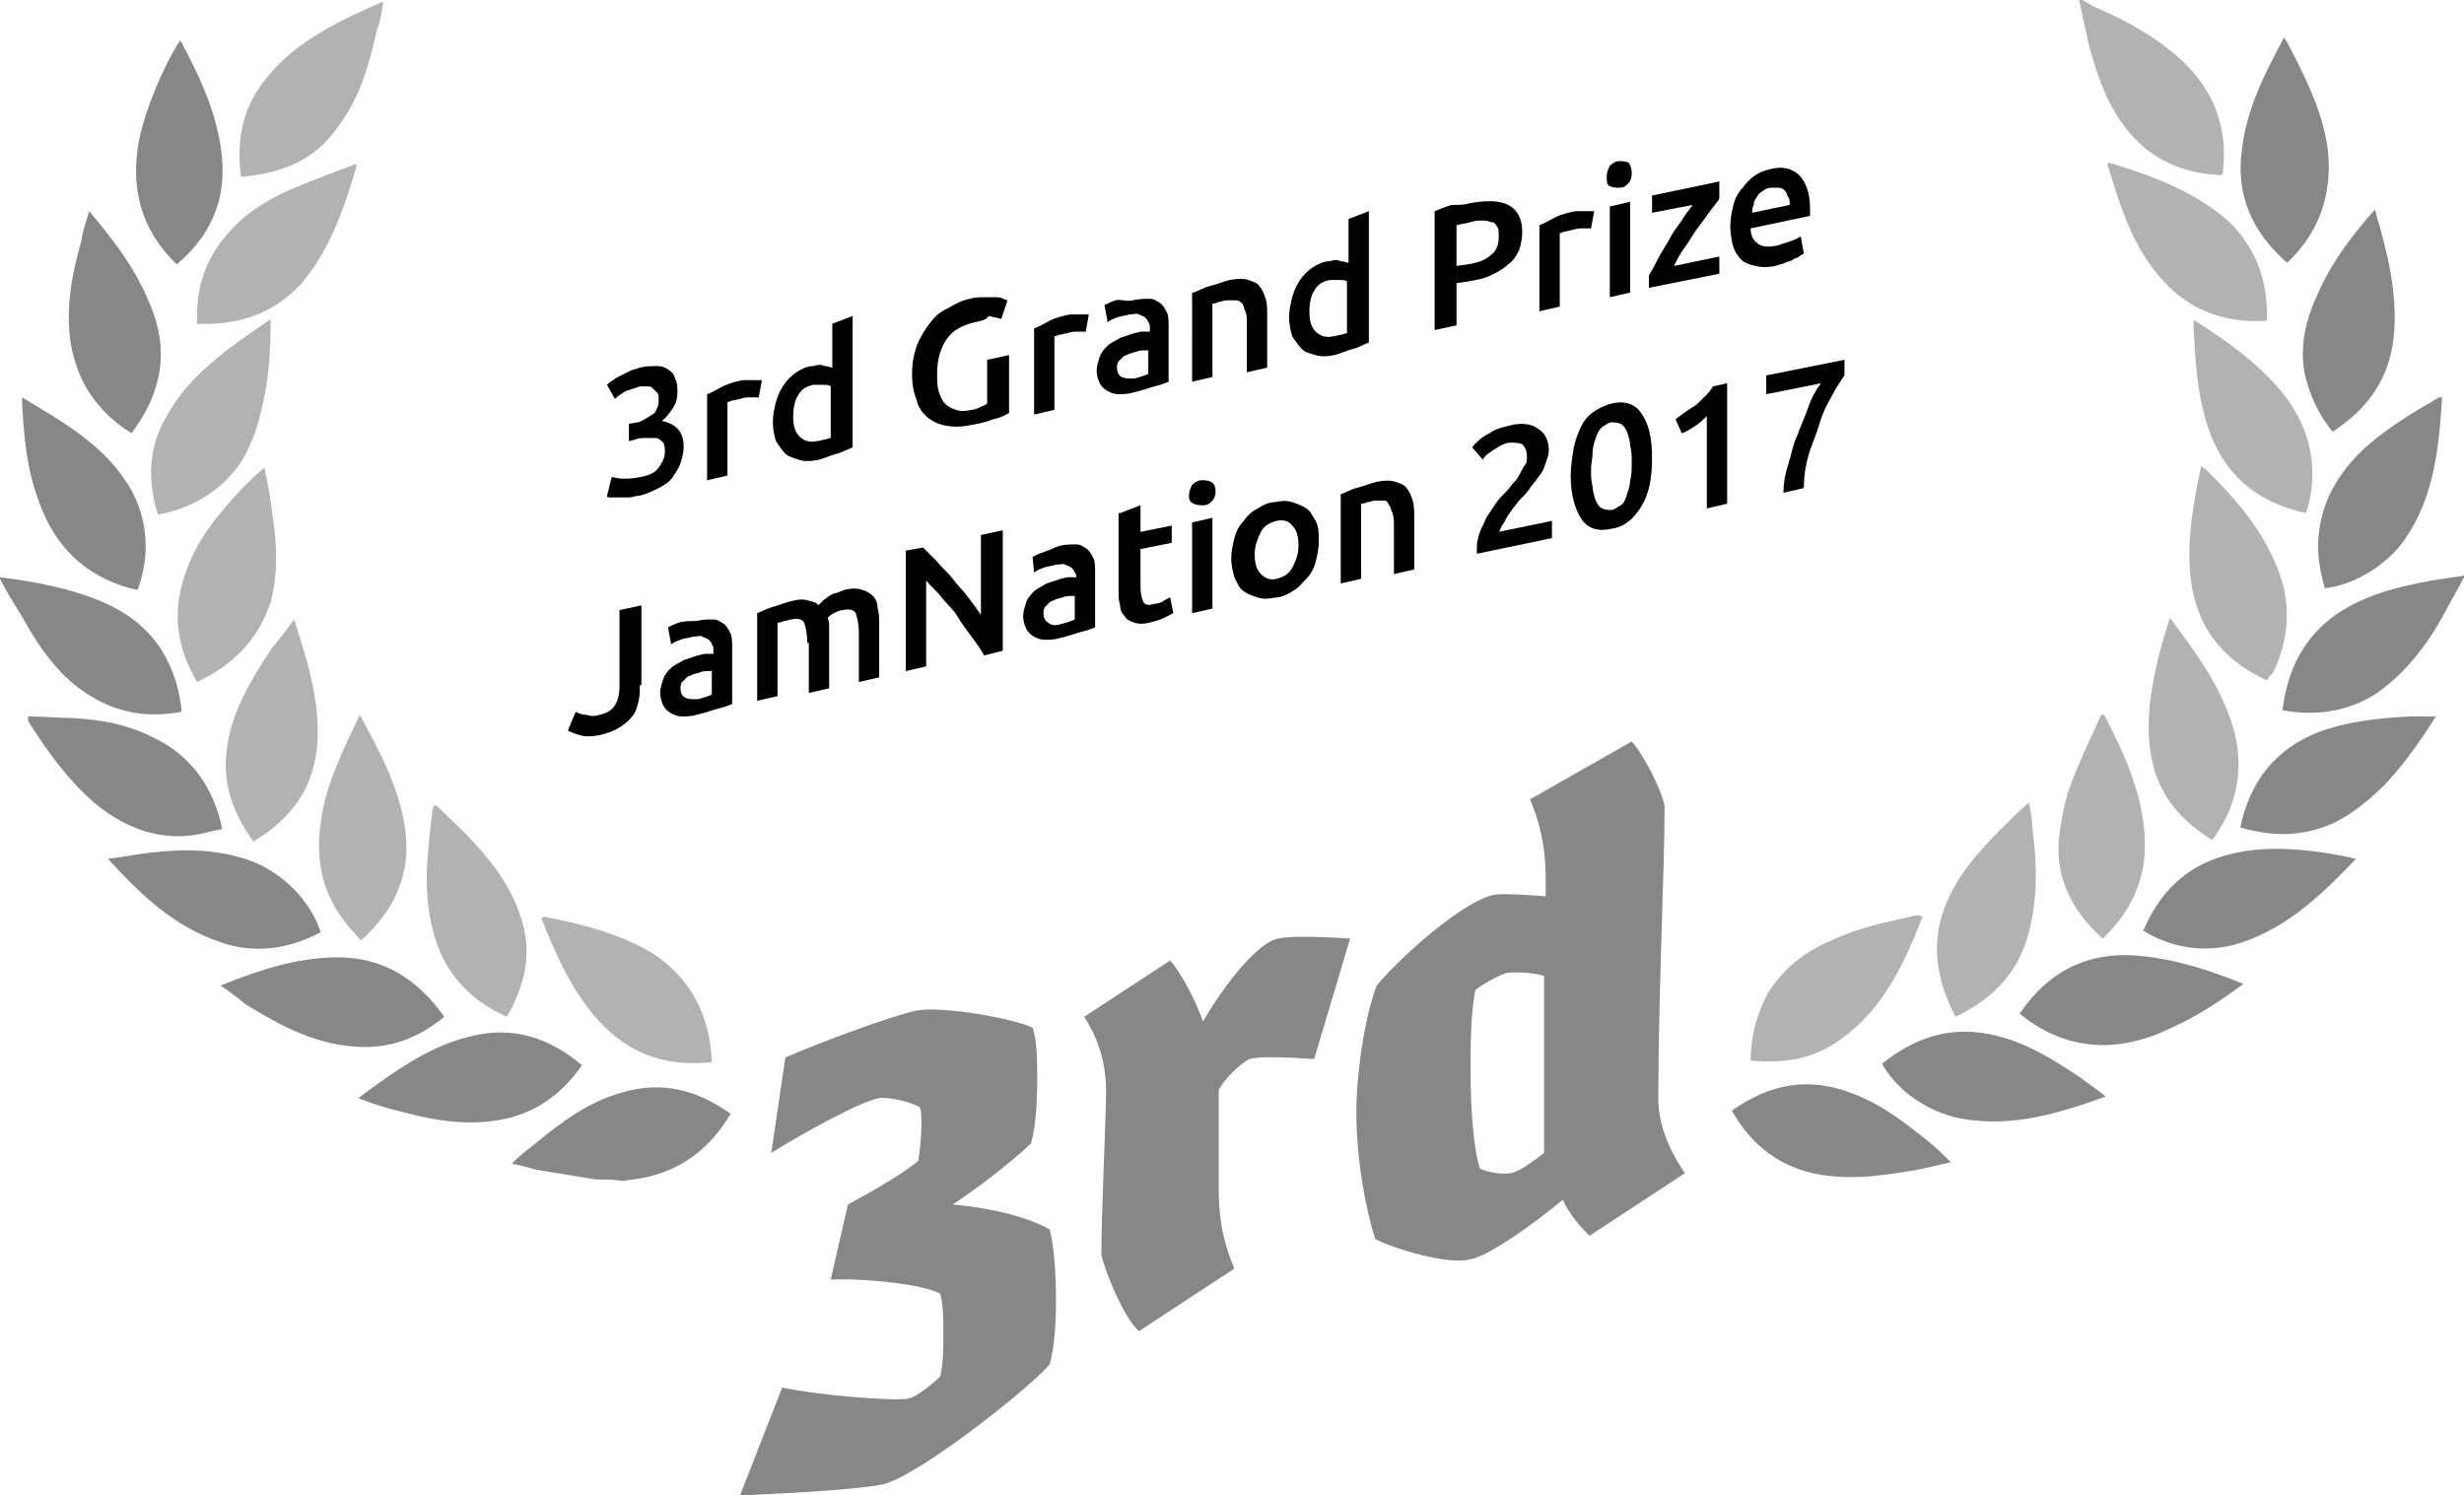 <?xml version="1.0" encoding="utf-8"?>
<!-- Generator: Adobe Illustrator 22.0.1, SVG Export Plug-In . SVG Version: 6.00 Build 0)  -->
<svg version="1.1" id="Calque_1" xmlns="http://www.w3.org/2000/svg" xmlns:xlink="http://www.w3.org/1999/xlink" x="0px" y="0px"
	 viewBox="0 0 157.5 95.6" style="enable-background:new 0 0 157.5 95.6;" xml:space="preserve">
<style type="text/css">
	.st0{fill:#B2B2B2;}
	.st1{fill:#878787;}
</style>
<g>
	<g>
		<path d="M40.8,31.7c-0.2,0-0.4,0.1-0.6,0.1c-0.2,0-0.4,0-0.6,0s-0.4,0-0.5,0c-0.2,0-0.3,0-0.3-0.1l0.3-1.2c0.2,0,0.4,0.1,0.7,0.1
			c0.3,0,0.6,0,1.1-0.1c0.6-0.1,1-0.3,1.2-0.6s0.4-0.6,0.4-1c0-0.2,0-0.4-0.1-0.6c-0.1-0.1-0.2-0.2-0.4-0.3C41.7,28,41.5,28,41.3,28
			c-0.2,0-0.5,0-0.7,0.1l-0.4,0.1v-1.1l0.5-0.1c0.2,0,0.3-0.1,0.5-0.2c0.2-0.1,0.3-0.2,0.5-0.3s0.2-0.2,0.3-0.4
			c0.1-0.2,0.1-0.3,0.1-0.6c0-0.2,0-0.3-0.1-0.4s-0.2-0.2-0.3-0.3c-0.1-0.1-0.2-0.1-0.4-0.1s-0.3,0-0.4,0c-0.3,0.1-0.6,0.2-0.9,0.3
			c-0.3,0.2-0.5,0.3-0.7,0.5l-0.5-0.9c0.1-0.1,0.2-0.2,0.4-0.3c0.1-0.1,0.3-0.2,0.5-0.3c0.2-0.1,0.4-0.2,0.6-0.3s0.4-0.1,0.6-0.2
			c0.4-0.1,0.8-0.1,1.1-0.1c0.3,0,0.6,0.1,0.8,0.3c0.2,0.1,0.3,0.3,0.4,0.6c0.1,0.2,0.1,0.5,0.1,0.8c0,0.4-0.1,0.7-0.3,1
			s-0.4,0.6-0.7,0.8c0.4,0.1,0.7,0.2,1,0.5c0.3,0.3,0.4,0.7,0.4,1.2c0,0.3-0.1,0.7-0.2,1c-0.1,0.3-0.3,0.6-0.5,0.9s-0.5,0.5-0.9,0.7
			S41.3,31.6,40.8,31.7z"/>
		<path d="M48.5,25.4c-0.1,0-0.3,0-0.5,0c-0.2,0-0.4,0-0.7,0.1c-0.1,0-0.3,0.1-0.5,0.1c-0.2,0.1-0.3,0.1-0.3,0.1v4.7l-1.3,0.3v-5.5
			c0.3-0.1,0.6-0.3,1-0.5c0.4-0.2,0.8-0.3,1.3-0.4c0.1,0,0.2,0,0.3,0c0.1,0,0.2,0,0.3,0c0.1,0,0.2,0,0.3,0c0.1,0,0.2,0,0.3,0
			L48.5,25.4z"/>
		<path d="M54.5,28.6c-0.3,0.1-0.6,0.3-1,0.4c-0.4,0.1-0.8,0.3-1.2,0.4c-0.5,0.1-0.9,0.1-1.2,0s-0.7-0.2-0.9-0.4
			c-0.2-0.2-0.4-0.5-0.6-0.8c-0.1-0.3-0.2-0.8-0.2-1.2c0-0.5,0.1-0.9,0.2-1.3s0.3-0.8,0.5-1.1s0.5-0.6,0.8-0.8
			c0.3-0.2,0.7-0.4,1.1-0.4c0.3-0.1,0.5-0.1,0.7,0c0.2,0,0.4,0.1,0.5,0.1v-2.8l1.3-0.5V28.6z M50.7,26.6c0,0.6,0.1,1,0.4,1.3
			s0.7,0.4,1.1,0.3c0.2,0,0.4-0.1,0.5-0.1s0.3-0.1,0.4-0.1v-3.3c-0.1-0.1-0.3-0.1-0.5-0.1s-0.4,0-0.6,0c-0.5,0.1-0.8,0.3-1,0.7
			C50.8,25.6,50.7,26.1,50.7,26.6z"/>
		<path d="M62.3,20.6c-0.8,0.2-1.4,0.5-1.8,1.1c-0.4,0.6-0.6,1.3-0.6,2.2c0,0.4,0,0.8,0.1,1.1c0.1,0.3,0.2,0.6,0.4,0.8
			s0.4,0.3,0.7,0.4c0.3,0.1,0.6,0.1,1,0c0.2,0,0.4-0.1,0.6-0.2c0.2-0.1,0.3-0.1,0.4-0.2v-2.8l1.4-0.3v3.7c-0.2,0.1-0.5,0.3-1,0.4
			c-0.5,0.2-1,0.3-1.6,0.4c-0.5,0.1-1,0.1-1.5,0s-0.8-0.3-1.1-0.5c-0.3-0.3-0.6-0.6-0.7-1.1c-0.2-0.5-0.3-1-0.3-1.7s0.1-1.2,0.3-1.8
			c0.2-0.5,0.5-1,0.8-1.4c0.3-0.4,0.7-0.8,1.2-1c0.5-0.3,0.9-0.5,1.4-0.6c0.3-0.1,0.7-0.1,0.9-0.1c0.3,0,0.5,0,0.7,0
			c0.2,0,0.4,0,0.5,0.1c0.1,0,0.2,0.1,0.3,0.1l-0.4,1.2c-0.2-0.1-0.5-0.1-0.8-0.2C63,20.5,62.7,20.5,62.3,20.6z"/>
		<path d="M69.4,21.2c-0.1,0-0.3,0-0.5,0c-0.2,0-0.4,0-0.7,0.1c-0.1,0-0.3,0.1-0.5,0.1c-0.2,0.1-0.3,0.1-0.3,0.1v4.7l-1.3,0.3v-5.5
			c0.3-0.1,0.6-0.3,1-0.5c0.4-0.2,0.8-0.3,1.3-0.4c0.1,0,0.2,0,0.3,0c0.1,0,0.2,0,0.3,0c0.1,0,0.2,0,0.3,0c0.1,0,0.2,0,0.3,0
			L69.4,21.2z"/>
		<path d="M72.4,19.2c0.4-0.1,0.8-0.1,1.1-0.1c0.3,0,0.5,0.2,0.7,0.3c0.2,0.2,0.3,0.4,0.4,0.6s0.1,0.6,0.1,0.9v3.5
			c-0.2,0.1-0.5,0.2-0.9,0.3c-0.4,0.1-0.9,0.3-1.4,0.4c-0.3,0.1-0.7,0.1-0.9,0.1c-0.3,0-0.5-0.1-0.7-0.2s-0.4-0.3-0.5-0.5
			s-0.2-0.5-0.2-0.8c0-0.3,0.1-0.6,0.2-0.9c0.1-0.3,0.3-0.5,0.5-0.7c0.2-0.2,0.5-0.3,0.8-0.5c0.3-0.1,0.6-0.2,0.9-0.3
			c0.1,0,0.3-0.1,0.5-0.1c0.2,0,0.3,0,0.5,0v-0.2c0-0.2,0-0.3-0.1-0.4c0-0.1-0.1-0.2-0.2-0.3c-0.1-0.1-0.2-0.1-0.4-0.2s-0.3,0-0.6,0
			c-0.3,0.1-0.6,0.1-0.8,0.2c-0.3,0.1-0.5,0.2-0.6,0.3l-0.2-1.1c0.2-0.1,0.4-0.2,0.7-0.3S72,19.3,72.4,19.2z M72.5,24.2
			c0.4-0.1,0.7-0.2,0.9-0.3v-1.5c-0.1,0-0.2,0-0.3,0s-0.3,0-0.5,0.1c-0.1,0-0.3,0.1-0.4,0.1c-0.1,0.1-0.3,0.1-0.4,0.2
			c-0.1,0.1-0.2,0.2-0.3,0.3c-0.1,0.1-0.1,0.3-0.1,0.4c0,0.3,0.1,0.5,0.3,0.6C71.9,24.2,72.2,24.2,72.5,24.2z"/>
		<path d="M76.3,18.7c0.3-0.1,0.6-0.3,1-0.4c0.4-0.1,0.9-0.3,1.3-0.4c0.5-0.1,0.9-0.1,1.2,0c0.3,0.1,0.6,0.2,0.7,0.4
			c0.2,0.2,0.3,0.5,0.4,0.8c0.1,0.3,0.1,0.7,0.1,1.1v3.3l-1.3,0.3v-3.1c0-0.3,0-0.6-0.1-0.8s-0.1-0.4-0.2-0.5s-0.2-0.2-0.4-0.2
			s-0.3,0-0.6,0c-0.2,0-0.3,0.1-0.5,0.1c-0.2,0.1-0.3,0.1-0.4,0.1v4.7l-1.3,0.3V18.7z"/>
		<path d="M87.5,21.9c-0.3,0.1-0.6,0.3-1,0.4c-0.4,0.1-0.8,0.3-1.2,0.4c-0.5,0.1-0.9,0.1-1.2,0c-0.4-0.1-0.7-0.2-0.9-0.4
			c-0.2-0.2-0.4-0.5-0.6-0.8c-0.1-0.3-0.2-0.8-0.2-1.2c0-0.5,0.1-0.9,0.2-1.3s0.3-0.8,0.5-1.1s0.5-0.6,0.8-0.8
			c0.3-0.2,0.7-0.4,1.1-0.4c0.3-0.1,0.5-0.1,0.7,0c0.2,0,0.4,0.1,0.5,0.1v-2.8l1.3-0.5V21.9z M83.7,19.9c0,0.6,0.1,1,0.4,1.3
			s0.7,0.4,1.1,0.3c0.2,0,0.4-0.1,0.5-0.1s0.3-0.1,0.4-0.1v-3.3c-0.1-0.1-0.3-0.1-0.5-0.1s-0.4,0-0.6,0c-0.5,0.1-0.8,0.3-1,0.7
			C83.8,18.9,83.7,19.3,83.7,19.9z"/>
		<path d="M93.9,13c1.1-0.2,1.9-0.2,2.5,0.1c0.6,0.3,0.9,0.9,0.9,1.7c0,0.5-0.1,0.9-0.2,1.2c-0.2,0.4-0.4,0.7-0.7,0.9
			c-0.3,0.3-0.7,0.5-1.1,0.7c-0.4,0.2-0.9,0.3-1.5,0.4l-0.7,0.1v2.7l-1.4,0.3v-7.6c0.3-0.1,0.7-0.3,1.1-0.4
			C93.2,13.1,93.6,13.1,93.9,13z M94,14.2c-0.3,0.1-0.6,0.1-0.9,0.2V17l0.7-0.1c0.7-0.1,1.2-0.3,1.5-0.6c0.4-0.3,0.5-0.7,0.5-1.2
			c0-0.3,0-0.5-0.1-0.6c-0.1-0.2-0.2-0.3-0.4-0.3c-0.2-0.1-0.4-0.1-0.6-0.1S94.3,14.1,94,14.2z"/>
		<path d="M101.7,14.6c-0.1,0-0.3,0-0.5,0c-0.2,0-0.4,0-0.7,0.1c-0.1,0-0.3,0.1-0.5,0.1c-0.2,0.1-0.3,0.1-0.3,0.1v4.7l-1.3,0.3v-5.5
			c0.3-0.1,0.6-0.3,1-0.5c0.4-0.2,0.8-0.3,1.3-0.4c0.1,0,0.2,0,0.3,0c0.1,0,0.2,0,0.3,0c0.1,0,0.2,0,0.3,0c0.1,0,0.2,0,0.3,0
			L101.7,14.6z"/>
		<path d="M104.3,11.1c0,0.3-0.1,0.5-0.2,0.6c-0.2,0.2-0.3,0.3-0.6,0.3c-0.2,0-0.4,0-0.6-0.1c-0.2-0.1-0.2-0.3-0.2-0.6
			c0-0.3,0.1-0.5,0.2-0.7c0.2-0.2,0.4-0.3,0.6-0.3c0.2,0,0.4,0,0.6,0.1C104.3,10.7,104.3,10.9,104.3,11.1z M104.2,18.7l-1.3,0.3
			v-5.8l1.3-0.3V18.7z"/>
		<path d="M109.9,12.7c-0.1,0.2-0.3,0.4-0.6,0.8c-0.2,0.3-0.5,0.7-0.8,1.1c-0.3,0.4-0.5,0.8-0.8,1.2c-0.3,0.4-0.5,0.8-0.7,1.2
			l2.9-0.6v1.1l-4.5,0.9v-0.8c0.2-0.3,0.4-0.7,0.6-1.1s0.5-0.8,0.7-1.2s0.5-0.8,0.8-1.2c0.2-0.4,0.5-0.7,0.7-1l-2.6,0.5v-1.1
			l4.3-0.9V12.7z"/>
		<path d="M110.6,14.5c0-0.5,0.1-1,0.2-1.4s0.3-0.8,0.6-1.1c0.2-0.3,0.5-0.6,0.8-0.8c0.3-0.2,0.6-0.3,1-0.4c0.8-0.2,1.4,0,1.8,0.4
			c0.4,0.4,0.7,1.1,0.7,2.1c0,0.1,0,0.2,0,0.2c0,0.1,0,0.2,0,0.3l-3.8,0.8c0,0.5,0.2,0.8,0.5,1c0.3,0.2,0.7,0.2,1.2,0.1
			c0.3-0.1,0.6-0.2,0.9-0.3c0.3-0.1,0.5-0.2,0.6-0.3l0.2,1.1c-0.1,0.1-0.2,0.1-0.3,0.2s-0.3,0.1-0.4,0.2s-0.3,0.1-0.5,0.2
			s-0.4,0.1-0.6,0.2c-0.5,0.1-0.9,0.1-1.3,0c-0.4-0.1-0.7-0.2-0.9-0.4s-0.4-0.5-0.5-0.8S110.6,14.9,110.6,14.5z M114.4,13.1
			c0-0.2,0-0.4-0.1-0.5c-0.1-0.2-0.1-0.3-0.2-0.4c-0.1-0.1-0.2-0.2-0.4-0.2c-0.1,0-0.3,0-0.5,0c-0.2,0-0.4,0.1-0.5,0.2
			c-0.2,0.1-0.3,0.2-0.4,0.4c-0.1,0.1-0.2,0.3-0.2,0.5c-0.1,0.2-0.1,0.3-0.1,0.5L114.4,13.1z"/>
	</g>
	<g>
		<path d="M40.9,43.8c0,0.4,0,0.7-0.1,1.1s-0.2,0.7-0.4,0.9c-0.2,0.3-0.5,0.5-0.8,0.7c-0.3,0.2-0.8,0.4-1.3,0.5
			c-0.5,0.1-0.9,0.1-1.2,0c-0.4-0.1-0.6-0.2-0.8-0.3l0.5-1.2c0.2,0.1,0.4,0.2,0.7,0.2c0.3,0.1,0.5,0.1,0.8,0c0.5-0.1,0.8-0.3,1-0.6
			c0.2-0.3,0.3-0.7,0.3-1.3V39l1.4-0.3V43.8z"/>
		<path d="M44.5,39.7c0.4-0.1,0.8-0.1,1.1-0.1c0.3,0,0.5,0.2,0.7,0.3c0.2,0.2,0.3,0.4,0.4,0.6s0.1,0.6,0.1,0.9V45
			c-0.2,0.1-0.5,0.2-0.9,0.3c-0.4,0.1-0.9,0.3-1.4,0.4c-0.3,0.1-0.7,0.1-0.9,0.1c-0.3,0-0.5-0.1-0.7-0.2s-0.4-0.3-0.5-0.5
			s-0.2-0.5-0.2-0.8c0-0.3,0.1-0.6,0.2-0.9c0.1-0.3,0.3-0.5,0.5-0.7c0.2-0.2,0.5-0.3,0.8-0.5c0.3-0.1,0.6-0.2,0.9-0.3
			c0.1,0,0.3-0.1,0.5-0.1c0.2,0,0.3,0,0.5,0v-0.2c0-0.2,0-0.3-0.1-0.4c0-0.1-0.1-0.2-0.2-0.3c-0.1-0.1-0.2-0.1-0.4-0.2s-0.3,0-0.6,0
			c-0.3,0.1-0.6,0.1-0.8,0.2c-0.3,0.1-0.5,0.2-0.6,0.3l-0.2-1.1c0.2-0.1,0.4-0.2,0.7-0.3S44.1,39.7,44.5,39.7z M44.6,44.7
			c0.4-0.1,0.7-0.2,0.9-0.3v-1.5c-0.1,0-0.2,0-0.3,0s-0.3,0-0.5,0.1c-0.1,0-0.3,0.1-0.4,0.1c-0.1,0.1-0.3,0.1-0.4,0.2
			c-0.1,0.1-0.2,0.2-0.3,0.3c-0.1,0.1-0.1,0.3-0.1,0.4c0,0.3,0.1,0.5,0.3,0.6C44,44.7,44.2,44.7,44.6,44.7z"/>
		<path d="M51.6,41.1c0-0.6-0.1-1-0.2-1.3c-0.1-0.2-0.4-0.3-0.8-0.2c-0.1,0-0.3,0.1-0.5,0.1c-0.2,0.1-0.3,0.1-0.4,0.1v4.7l-1.3,0.3
			v-5.6c0.3-0.1,0.6-0.3,1-0.4c0.4-0.1,0.8-0.3,1.3-0.4c0.4-0.1,0.7-0.1,1,0s0.5,0.1,0.6,0.3c0.1-0.1,0.2-0.2,0.3-0.3
			s0.3-0.2,0.4-0.3c0.2-0.1,0.3-0.2,0.5-0.2c0.2-0.1,0.3-0.1,0.5-0.2c0.4-0.1,0.8-0.1,1.1,0c0.3,0.1,0.5,0.2,0.7,0.4
			c0.2,0.2,0.3,0.5,0.3,0.8c0.1,0.3,0.1,0.7,0.1,1.1v3.3l-1.3,0.3v-3.1c0-0.6-0.1-1-0.2-1.3c-0.1-0.2-0.4-0.3-0.8-0.2
			c-0.2,0-0.4,0.1-0.6,0.2s-0.3,0.2-0.4,0.3c0.1,0.2,0.1,0.4,0.1,0.6c0,0.2,0,0.4,0,0.7v3.2l-1.3,0.3V41.1z"/>
		<path d="M62.9,41.9c-0.2-0.4-0.5-0.8-0.8-1.2s-0.6-0.8-0.9-1.3s-0.7-0.8-1-1.2c-0.3-0.4-0.7-0.7-1-1.1v5.5l-1.3,0.3v-7.7L59,35
			c0.3,0.3,0.6,0.6,0.9,0.9c0.3,0.4,0.7,0.7,1,1.1c0.3,0.4,0.7,0.8,1,1.2s0.6,0.8,0.8,1.1v-5.1l1.4-0.3v7.7L62.9,41.9z"/>
		<path d="M67.7,34.9c0.4-0.1,0.8-0.1,1.1-0.1c0.3,0,0.5,0.2,0.7,0.3c0.2,0.2,0.3,0.4,0.4,0.6s0.1,0.6,0.1,0.9v3.5
			c-0.2,0.1-0.5,0.2-0.9,0.3c-0.4,0.1-0.9,0.3-1.4,0.4c-0.3,0.1-0.7,0.1-0.9,0.1c-0.3,0-0.5-0.1-0.7-0.2s-0.4-0.3-0.5-0.5
			s-0.2-0.5-0.2-0.8c0-0.3,0.1-0.6,0.2-0.9c0.1-0.3,0.3-0.5,0.5-0.7c0.2-0.2,0.5-0.3,0.8-0.5c0.3-0.1,0.6-0.2,0.9-0.3
			c0.1,0,0.3-0.1,0.5-0.1c0.2,0,0.3,0,0.5,0V37c0-0.2,0-0.3-0.1-0.4c0-0.1-0.1-0.2-0.2-0.3c-0.1-0.1-0.2-0.1-0.4-0.2s-0.3,0-0.6,0
			c-0.3,0.1-0.6,0.1-0.8,0.2c-0.3,0.1-0.5,0.2-0.6,0.3L66,35.6c0.2-0.1,0.4-0.2,0.7-0.3S67.4,35,67.7,34.9z M67.8,39.9
			c0.4-0.1,0.7-0.2,0.9-0.3v-1.5c-0.1,0-0.2,0-0.3,0s-0.3,0-0.5,0.1c-0.1,0-0.3,0.1-0.4,0.1c-0.1,0.1-0.3,0.1-0.4,0.2
			c-0.1,0.1-0.2,0.2-0.3,0.3c-0.1,0.1-0.1,0.3-0.1,0.4c0,0.3,0.1,0.5,0.3,0.6C67.2,40,67.5,40,67.8,39.9z"/>
		<path d="M71.6,32.8l1.3-0.5V34l2-0.4v1.1l-2,0.4v2.4c0,0.5,0.1,0.8,0.2,1c0.1,0.2,0.4,0.2,0.7,0.1c0.2,0,0.5-0.1,0.6-0.2
			c0.2-0.1,0.3-0.2,0.4-0.2l0.2,1c-0.2,0.1-0.4,0.2-0.6,0.3c-0.2,0.1-0.5,0.2-0.9,0.3c-0.4,0.1-0.7,0.1-1,0
			c-0.3-0.1-0.5-0.2-0.6-0.4c-0.2-0.2-0.3-0.4-0.3-0.7c-0.1-0.3-0.1-0.6-0.1-1V32.8z"/>
		<path d="M77.7,31.4c0,0.3-0.1,0.5-0.2,0.6c-0.2,0.2-0.3,0.3-0.6,0.3c-0.2,0-0.4,0-0.6-0.1C76.1,32.1,76,32,76,31.7
			c0-0.3,0.1-0.5,0.2-0.7c0.2-0.2,0.4-0.3,0.6-0.3c0.2,0,0.4,0,0.6,0.1C77.6,30.9,77.7,31.1,77.7,31.4z M77.5,38.9l-1.3,0.3v-5.8
			l1.3-0.3V38.9z"/>
		<path d="M84.3,34.6c0,0.5-0.1,0.9-0.2,1.3c-0.1,0.4-0.3,0.8-0.6,1.1s-0.5,0.6-0.9,0.8c-0.3,0.2-0.7,0.4-1.1,0.4
			c-0.4,0.1-0.8,0.1-1.1,0c-0.3-0.1-0.6-0.2-0.9-0.4s-0.4-0.5-0.6-0.9c-0.1-0.4-0.2-0.8-0.2-1.2s0.1-0.9,0.2-1.3
			c0.1-0.4,0.3-0.8,0.6-1.1c0.2-0.3,0.5-0.6,0.9-0.8c0.3-0.2,0.7-0.4,1.1-0.4c0.4-0.1,0.8-0.1,1.1,0c0.3,0.1,0.6,0.2,0.9,0.4
			s0.4,0.5,0.6,0.8C84.3,33.7,84.3,34.1,84.3,34.6z M83,34.9c0-0.6-0.1-1-0.4-1.3c-0.2-0.3-0.6-0.4-1-0.3c-0.4,0.1-0.8,0.3-1,0.7
			c-0.2,0.4-0.4,0.9-0.4,1.4c0,0.6,0.1,1,0.4,1.3s0.6,0.4,1,0.3c0.4-0.1,0.8-0.3,1-0.7S83,35.5,83,34.9z"/>
		<path d="M85.7,31.6c0.3-0.1,0.6-0.3,1-0.4c0.4-0.1,0.9-0.3,1.3-0.4c0.5-0.1,0.9-0.1,1.2,0c0.3,0.1,0.6,0.2,0.7,0.4
			c0.2,0.2,0.3,0.5,0.4,0.8c0.1,0.3,0.1,0.7,0.1,1.1v3.3l-1.3,0.3v-3.1c0-0.3,0-0.6-0.1-0.8s-0.1-0.4-0.2-0.5S88.7,32,88.5,32
			s-0.3,0-0.6,0c-0.2,0-0.3,0.1-0.5,0.1c-0.2,0.1-0.3,0.1-0.4,0.1V37l-1.3,0.3V31.6z"/>
		<path d="M99,28.8c0,0.3-0.1,0.5-0.2,0.8c-0.1,0.3-0.2,0.6-0.4,0.8c-0.2,0.3-0.4,0.5-0.6,0.8c-0.2,0.3-0.4,0.5-0.7,0.8
			c-0.1,0.1-0.2,0.3-0.4,0.5c-0.1,0.2-0.3,0.4-0.4,0.6c-0.1,0.2-0.2,0.4-0.3,0.5c-0.1,0.2-0.1,0.3-0.2,0.4l3.4-0.7v1.1l-4.8,1
			c0-0.1,0-0.1,0-0.2s0-0.1,0-0.2c0-0.4,0.1-0.7,0.2-1s0.3-0.6,0.4-0.9c0.2-0.3,0.4-0.6,0.6-0.9s0.4-0.5,0.7-0.8
			c0.2-0.2,0.3-0.4,0.5-0.6s0.3-0.4,0.4-0.6c0.1-0.2,0.2-0.4,0.3-0.5s0.1-0.4,0.1-0.5c0-0.4-0.1-0.6-0.3-0.8
			c-0.2-0.1-0.5-0.1-0.8-0.1c-0.2,0-0.4,0.1-0.6,0.2s-0.3,0.2-0.5,0.3c-0.1,0.1-0.3,0.2-0.4,0.3c-0.1,0.1-0.2,0.2-0.2,0.3l-0.7-0.8
			c0.3-0.4,0.7-0.7,1.1-0.9c0.4-0.3,0.9-0.4,1.3-0.5c0.8-0.2,1.4-0.1,1.8,0.2C98.8,27.7,99,28.2,99,28.8z"/>
		<path d="M105.6,29.3c0,1.3-0.2,2.3-0.7,3.1s-1.1,1.3-1.9,1.4c-0.8,0.2-1.5,0-1.9-0.6s-0.7-1.5-0.7-2.8c0-0.6,0.1-1.2,0.2-1.8
			c0.1-0.5,0.3-1,0.5-1.4c0.2-0.4,0.5-0.7,0.8-0.9c0.3-0.2,0.7-0.4,1.1-0.5c0.8-0.2,1.5,0,1.9,0.6C105.4,27.1,105.6,28,105.6,29.3z
			 M104.3,29.6c0-0.4,0-0.8-0.1-1.1c0-0.3-0.1-0.6-0.2-0.9c-0.1-0.2-0.2-0.4-0.4-0.5c-0.2-0.1-0.4-0.1-0.6-0.1
			c-0.2,0-0.4,0.2-0.6,0.3c-0.2,0.2-0.3,0.4-0.4,0.7c-0.1,0.3-0.2,0.6-0.2,0.9c0,0.4-0.1,0.7-0.1,1.1s0,0.8,0.1,1.1
			c0,0.3,0.1,0.6,0.2,0.9c0.1,0.2,0.2,0.4,0.4,0.5c0.2,0.1,0.4,0.1,0.6,0.1c0.2,0,0.4-0.2,0.6-0.3s0.3-0.4,0.4-0.7
			c0.1-0.3,0.2-0.6,0.2-0.9C104.3,30.4,104.3,30,104.3,29.6z"/>
		<path d="M107.1,26.8c0.4-0.3,0.8-0.6,1.3-0.9c0.4-0.4,0.8-0.7,1.1-1.2l0.9-0.2v7.7l-1.3,0.3v-5.9c-0.2,0.2-0.4,0.4-0.7,0.6
			c-0.3,0.2-0.6,0.4-0.9,0.5L107.1,26.8z"/>
		<path d="M114,31.5c0-0.6,0.1-1.2,0.3-1.8s0.3-1.3,0.6-1.9c0.2-0.6,0.5-1.2,0.7-1.8s0.5-1.1,0.8-1.5l-3.5,0.7V24l5-1v1
			c-0.2,0.3-0.5,0.7-0.8,1.3c-0.3,0.5-0.6,1.1-0.8,1.8s-0.5,1.3-0.7,2c-0.2,0.7-0.3,1.4-0.3,2.1L114,31.5z"/>
	</g>
</g>
<g>
	<path class="st0" d="M15.4,11.3c-0.3-2.4,0.1-4.5,1.7-6.4c1.9-2.3,4.6-3.6,7.4-4.8c-0.1,0.7-0.2,1.3-0.4,1.8
		c-0.5,2.2-1.1,4.4-2.5,6.2C20.2,10.2,18,11.1,15.4,11.3z"/>
	<path class="st0" d="M22.8,10.6c-0.8,2.7-1.7,5.4-3.6,7.6c-1.8,1.9-4,2.6-6.6,2.5c-0.1-2.2,0.5-4.1,1.9-5.7
		c1.1-1.3,2.5-2.2,4.1-2.9c1.4-0.6,2.8-1.1,4.1-1.6C22.7,10.5,22.8,10.5,22.8,10.6z"/>
	<path class="st0" d="M23,45.7c1.3,2.4,2.5,4.6,2.9,7.3c0.4,2.9-0.7,5.2-2.8,7.1c-0.2-0.1-0.3-0.3-0.4-0.4c-1.9-2-2.6-4.3-2.2-7.1
		C20.8,50.2,21.9,48,23,45.7z"/>
	<path class="st0" d="M27.9,51.5c2.3,2.2,4.6,4.3,5.5,7.5c0.6,2.1,0.1,4.1-1,6c-2-0.9-3.4-2.2-4.3-4.2c-0.7-1.8-0.9-3.6-0.8-5.5
		c0.1-1.3,0.2-2.6,0.4-3.8C27.8,51.5,27.9,51.5,27.9,51.5z"/>
	<path class="st0" d="M10.1,32.9c-0.7-2.2-0.6-4.3,0.5-6.2c1.5-2.8,4.1-4.5,6.7-6.3c0,1.9-0.1,3.7-0.5,5.4c-0.3,1.4-0.7,2.7-1.5,3.9
		C14,31.5,12.2,32.5,10.1,32.9z"/>
	<path class="st0" d="M45.5,67.9c-2.7,0.3-5-0.4-6.9-2.3c-1.9-1.9-3-4.4-4-6.9c0.1,0,0.1-0.1,0.2-0.1c2.5,0.5,4.9,1.1,7,2.4
		C44.2,62.6,45.4,65,45.5,67.9z"/>
	<path class="st0" d="M18.8,39.6c0.8,2.5,1.6,5,1.5,7.6c-0.1,3-1.6,5.1-4.1,6.6c-1.3-1.8-2-3.7-1.7-5.9c0.3-2.5,1.6-4.5,2.9-6.5
		C17.9,40.8,18.3,40.3,18.8,39.6z"/>
	<path class="st0" d="M12.6,43.6c-1.3-2.2-1.6-4.4-0.8-6.8c0.7-2.2,2.1-3.9,3.7-5.6c0.4-0.4,0.9-0.9,1.4-1.3c0.2,1,0.4,1.9,0.5,2.9
		c0.3,1.9,0.4,3.8-0.1,5.7C16.5,40.9,14.9,42.5,12.6,43.6z"/>
	<path class="st0" d="M133.1,0c0.2,0.1,0.5,0.3,0.7,0.4c2.1,0.9,4.1,2,5.7,3.5c2,1.9,2.9,4.2,2.6,7c0,0.1,0,0.2-0.1,0.3
		c-2.2-0.1-4.1-0.8-5.6-2.4c-1.6-1.7-2.3-3.8-2.9-6c-0.2-0.9-0.4-1.9-0.6-2.8C133,0,133,0,133.1,0z"/>
	<path class="st0" d="M147.4,32.8c-3.2-0.7-5.3-2.5-6.3-5.6c-0.7-2.2-0.8-4.4-0.9-6.7c0.1,0,0.1,0,0.1,0c2.2,1.4,4.3,2.9,5.9,5
		c1.5,2.1,2,4.5,1.3,7C147.5,32.6,147.4,32.7,147.4,32.8z"/>
	<path class="st0" d="M125,65c-1.2-2.3-1.6-4.6-0.7-7c0.8-2.1,2.3-3.7,3.9-5.3c0.4-0.4,0.9-0.9,1.5-1.4c0.1,0.6,0.2,1,0.2,1.5
		c0.3,2.4,0.4,4.7-0.3,7.1C128.9,62.3,127.3,63.9,125,65z"/>
	<path class="st0" d="M144.9,20.5c-2.9,0.2-5.3-0.8-7.1-3.1c-1.2-1.5-1.9-3.2-2.5-5c-0.2-0.6-0.4-1.3-0.6-1.9c0,0,0.1-0.1,0.1-0.1
		c2.7,0.8,5.4,1.8,7.6,3.7C144.2,15.8,145,18,144.9,20.5z"/>
	<path class="st0" d="M134.5,45.7c1.3,2.5,2.5,5.1,2.6,8c0.1,2.5-0.9,4.6-2.7,6.3c-1.9-1.7-3-3.8-2.8-6.3c0.1-1,0.3-2.1,0.6-3.1
		c0.6-1.7,1.4-3.3,2.1-4.9C134.3,45.7,134.4,45.7,134.5,45.7z"/>
	<path class="st0" d="M138.7,39.5c1.8,2.4,3.5,4.7,4.2,7.6c0.5,2.4,0,4.6-1.5,6.6c-1.9-1.2-3.3-2.7-3.8-4.9
		c-0.5-2.2-0.2-4.3,0.3-6.5C138.1,41.4,138.4,40.5,138.7,39.5z"/>
	<path class="st0" d="M122.9,58.6c-1.2,3-2.5,5.9-5.2,7.8c-1.7,1.3-3.6,1.6-5.8,1.4c0-1.5,0.4-3,1.1-4.3c1-1.6,2.4-2.7,4.1-3.4
		c1.7-0.8,3.6-1.2,5.5-1.6C122.7,58.5,122.8,58.6,122.9,58.6z"/>
	<path class="st0" d="M144.9,43.5c-3-1.4-4.6-3.6-4.9-6.8c-0.2-2.3,0.2-4.6,0.7-6.9c0.1,0.1,0.3,0.2,0.4,0.3
		c1.7,1.7,3.3,3.5,4.3,5.8c1.1,2.4,1,4.8-0.1,7.1C145.1,43.2,145,43.3,144.9,43.5z"/>
</g>
<g>
	<path class="st1" d="M38.1,75.4c-1.2-0.2-2.5-0.4-3.7-0.6c-0.5-0.1-1-0.3-1.7-0.4c0.5-0.5,1-0.9,1.4-1.2c1.7-1.4,3.5-2.8,5.8-3.4
		c2.5-0.7,4.7-0.1,6.8,1.4c-1.3,2.2-3.1,3.6-5.6,4.1c-0.4,0.1-0.9,0.1-1.3,0.2C39.3,75.4,38.7,75.4,38.1,75.4z"/>
	<path class="st1" d="M0,36.9c2.3,0.3,4.5,0.7,6.6,1.6c3,1.3,4.6,3.6,5,6.8c0,0,0,0.1,0,0.2c-2.1,0.4-4,0.1-5.8-1
		c-2-1.2-3.3-3.1-4.4-5.1C0.9,38.6,0.4,37.8,0,37C0,36.9,0,36.9,0,36.9z"/>
	<path class="st1" d="M5.7,13.5c1.7,2,3.2,4,4.1,6.5c1,2.8,0.4,5.3-1.4,7.7c-2.2-1.4-3.5-3.3-3.9-5.9c-0.3-2.2,0.1-4.3,0.7-6.4
		C5.3,14.7,5.5,14.2,5.7,13.5z"/>
	<path class="st1" d="M20.5,59.6c-2.1,1.1-4.3,1.4-6.5,0.6c-2.9-1-5-3-7.1-5.3c0.8-0.1,1.4-0.2,2-0.3c2.2-0.3,4.3-0.4,6.4,0.2
		C17.7,55.4,19.8,57.4,20.5,59.6z"/>
	<path class="st1" d="M22.9,70.2c2.3-1.7,4.6-3.4,7.4-4c2.6-0.6,4.9,0.2,6.9,1.9c-1.2,1.7-2.7,2.9-4.8,3.4c-2.2,0.5-4.4,0.2-6.6-0.4
		C24.9,70.9,23.9,70.6,22.9,70.2z"/>
	<path class="st1" d="M1.8,45.8c1,0,1.9,0.1,2.8,0.1c1.8,0.1,3.6,0.4,5.3,1.3c2.3,1.1,3.8,3.2,4.3,5.8c-0.6,0.1-1.2,0.3-1.9,0.4
		c-2.4,0.3-4.5-0.6-6.3-2.1c-1.7-1.5-3-3.3-4.2-5.2C1.8,46,1.8,46,1.8,45.8z"/>
	<path class="st1" d="M11.3,16.9c-2.3-2.2-3-4.9-2.4-8c0.4-1.9,1.5-4.6,2.6-6.3c0.1,0.1,0.2,0.2,0.2,0.3c1,1.9,1.9,3.8,2.3,5.9
		C14.7,12.1,13.8,14.8,11.3,16.9z"/>
	<path class="st1" d="M14.1,63c2.5-1,4.9-1.8,7.5-1.8c2.9,0,5.1,1.4,6.8,3.8c-1.7,1.4-3.6,2.1-5.8,1.9c-2.6-0.2-4.8-1.4-6.9-2.7
		C15.2,63.8,14.7,63.4,14.1,63z"/>
	<path class="st1" d="M1.4,25.4c2.5,1.5,5,2.9,6.6,5.3c1.4,2,1.7,4.6,0.8,7c-0.2,0-0.4-0.1-0.5-0.1c-2.9-0.8-4.8-2.7-5.8-5.5
		C1.7,30,1.5,27.8,1.4,25.4z"/>
	<path class="st1" d="M157.5,36.9c-0.4,0.8-0.9,1.6-1.3,2.4c-1.1,2-2.5,3.8-4.4,5.1c-1.8,1.1-3.8,1.4-5.9,1c0.3-2.5,1.3-4.6,3.4-6.1
		c1.9-1.3,4-1.8,6.2-2.2c0.7-0.1,1.3-0.2,2-0.3C157.5,36.8,157.5,36.8,157.5,36.9z"/>
	<path class="st1" d="M151.8,13.4c0.8,2.7,1.5,5.4,1.2,8.2c-0.3,2.6-1.6,4.5-3.9,6c-0.9-1.1-1.5-2.4-1.8-3.8
		c-0.3-1.7,0.1-3.4,0.8-4.9C149,16.8,150.3,15.1,151.8,13.4z"/>
	<path class="st1" d="M110.7,71c2.4-1.7,4.9-2.2,7.7-1.1c1.9,0.7,3.4,1.9,4.9,3.1c0.5,0.4,0.9,0.8,1.4,1.3c-1,0.2-2,0.5-2.9,0.6
		c-1.8,0.3-3.6,0.5-5.4,0.2C113.9,74.7,112,73.3,110.7,71z"/>
	<path class="st1" d="M120.3,68c2-1.6,4.2-2.4,6.8-1.9c2.2,0.4,4.1,1.6,5.9,2.8c0.5,0.4,1,0.7,1.6,1.2c-3.1,1.1-6,2-9.3,1.4
		C123.3,71.1,121.3,69.8,120.3,68z"/>
	<path class="st1" d="M143.2,52.9c0.6-2.9,2.2-5,5-6.1c1.9-0.7,3.9-0.9,5.9-1c0.5,0,1,0,1.6,0c-1,1.6-2,3-3.2,4.3
		c-1,1-2.1,1.9-3.3,2.5C147.2,53.5,145.3,53.5,143.2,52.9z"/>
	<path class="st1" d="M150.6,54.9c-2.3,2.4-4.6,4.6-7.8,5.5c-2,0.5-4,0.2-5.8-0.9c1-2.4,2.7-4.1,5.2-4.8c2.1-0.6,4.2-0.5,6.3-0.2
		C149.1,54.6,149.7,54.7,150.6,54.9z"/>
	<path class="st1" d="M156.1,25.4c-0.2,3.2-0.5,6.4-2.4,9.1c-1.1,1.6-3.2,2.9-5.1,3.1c-0.3-1.1-0.5-2.1-0.4-3.3
		c0.2-2.3,1.3-4.1,2.9-5.6c1.4-1.3,3.1-2.3,4.8-3.3C155.9,25.4,156,25.4,156.1,25.4z"/>
	<path class="st1" d="M129.1,64.8c1.8-2.7,4.4-4,7.6-3.7c2.3,0.2,4.5,0.9,6.7,1.8c-1.5,1.1-3,2.1-4.6,2.8c-1.2,0.6-2.5,1-3.9,1.1
		C132.7,66.9,130.8,66.2,129.1,64.8z"/>
	<path class="st1" d="M146.2,16.8c-2.2-1.9-3.3-4.3-2.9-7.2c0.3-2.6,1.4-4.8,2.7-7.2c0.2,0.3,0.3,0.5,0.4,0.7
		c1.1,2.1,2.1,4.2,2.4,6.5C149.1,12.5,148.2,14.9,146.2,16.8z"/>
	<path class="st1" d="M65.9,73.1c-1.4,1.3-3.2,2.7-5,3.9c2.2,0.2,4.6,0.7,6.2,1.6c0.3,1.2,0.4,3,0.4,4.5c0,1.6-0.1,3-0.4,4.1
		c-1,1.3-8.4,7.2-10.7,7.7c-2.1,0.4-7.1,0.6-9.1,0.7l2.7-6.9c2.3,0.5,7.3,0.9,8.1,0.7c0.5-0.1,1.7-1.1,2-1.4
		c0.2-0.8,0.2-1.9,0.2-2.7c0-0.9,0-1.9-0.2-2.6c-1.1-0.6-4.8-1-7-0.9l1.1-4.8c1.3-0.7,3.6-2,4.5-2.8c0.1-0.6,0.2-1.6,0.2-2.3
		c0-0.4,0-0.9-0.1-1.1c-0.4-0.3-1.9-0.7-2.6-0.6c-1.2,0.2-4.8,2.2-6.9,3.5l0.9-6.1c2.3-1,6.9-2.7,8.4-3c1.6-0.3,6.2,0.5,7.4,1.1
		c0.3,0.8,0.3,2.3,0.3,3.3C66.3,70.4,66.2,72.1,65.9,73.1z"/>
	<path class="st1" d="M74.8,61.4c0.7,0.8,1.6,2.5,2.1,3.9c1.5-2.6,3.6-5.1,4.8-5.3c0.8-0.2,3.1-0.1,4.6,0L84,67.7
		c-1.4-0.1-3.6-0.2-4.1,0c-0.4,0.1-1.7,1.3-2,2v6.3c0,2.4,0.5,3.9,1,5.1l-6.1,4c-1-0.9-2.2-3.9-2.4-4.9c0-2.7,0.3-8.8,0.3-10.4
		c0-1.9-0.5-3.4-1.4-4.8L74.8,61.4z"/>
	<path class="st1" d="M87.9,79.2c-0.6-1.9-1.2-5-1.2-8.1c0-2.4,0.5-6,1.3-8.1c1.5-1.8,5.5-5.4,7.5-5.8c0.6-0.1,2,0,3.3,0.1v-1.1
		c0-2.4-0.5-3.9-1-5.1l6.5-3.7c0.8,0.9,1.9,3.1,2.1,4.1c0,4.1-0.4,12.2-0.4,18.7c0,1.6,0.6,3.2,1.7,4.8l-6.1,4
		c-0.7-0.7-1.3-1.4-1.7-2.3c-2.2,1.8-4.8,3.6-5.9,3.8C92.6,80.9,89,79.8,87.9,79.2z M98.7,73.7V62.4c-0.4-0.2-1.9-0.3-2.4-0.2
		c-0.4,0.1-1.7,0.8-2,1.1c-0.3,1.6-0.3,3.4-0.3,5.2c0,2.5,0.2,5,0.6,6.2c0.3,0.2,1.4,0.4,1.9,0.3C97,75,98.2,74.1,98.7,73.7z"/>
</g>
</svg>
